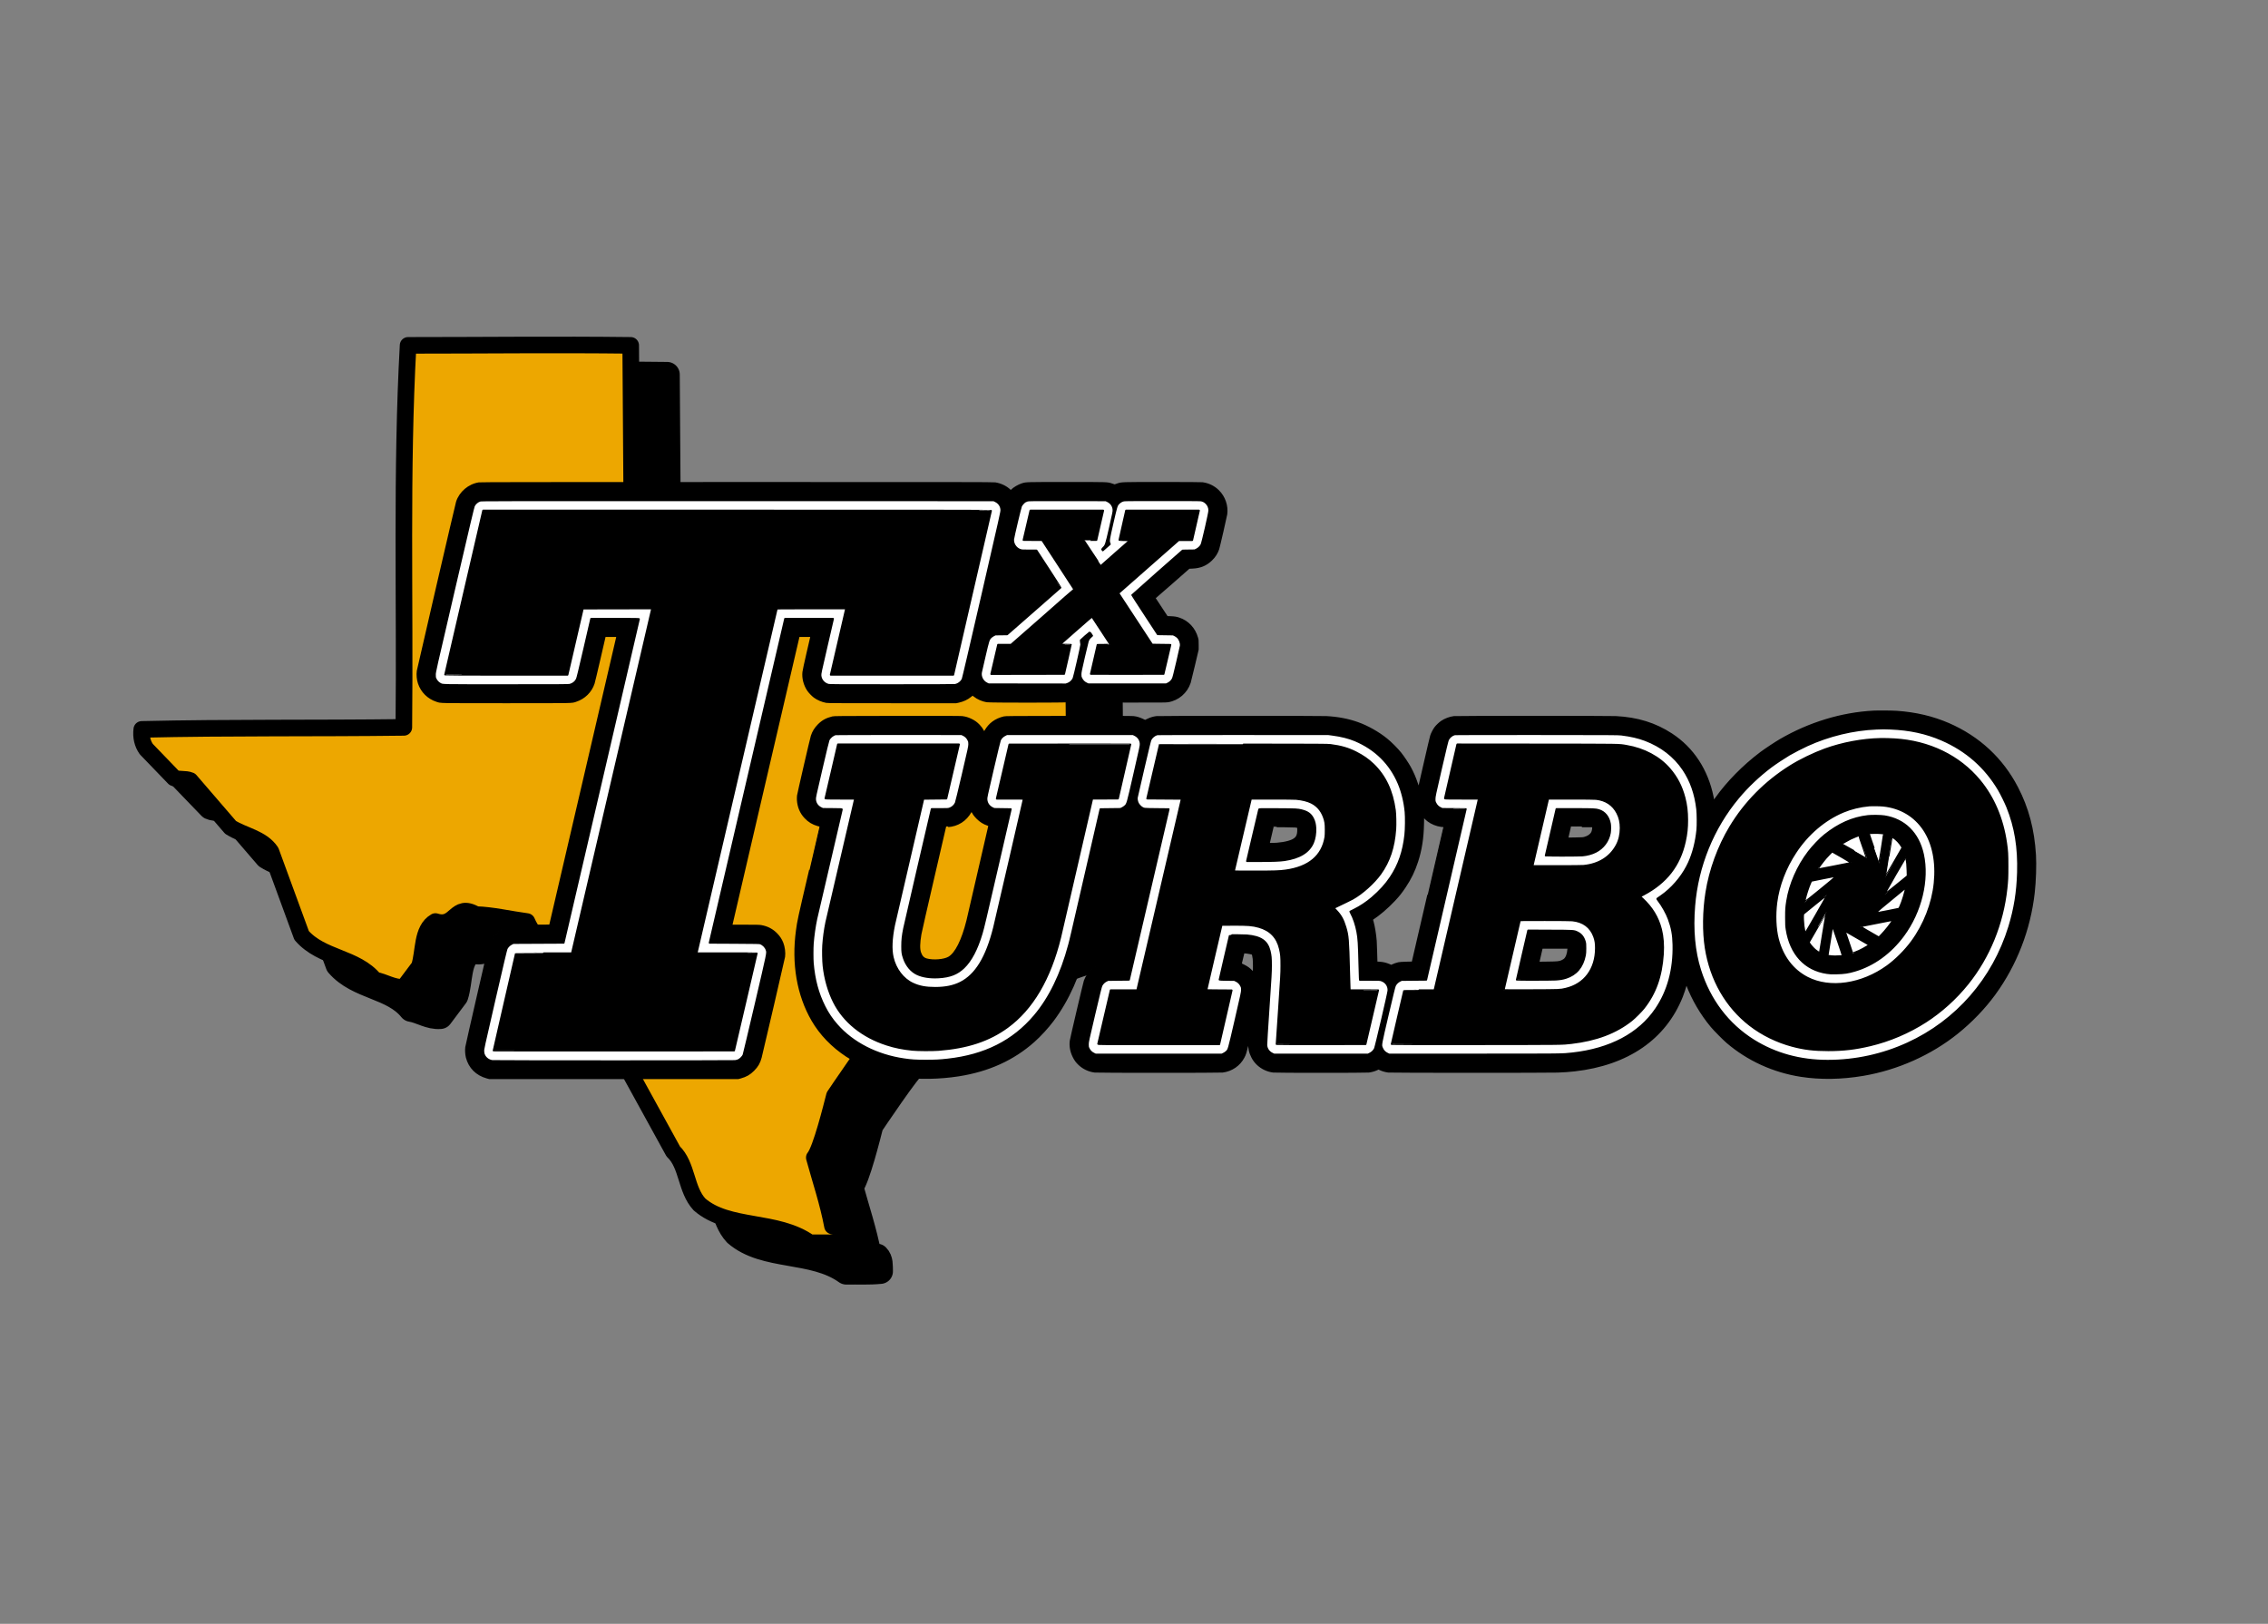 <?xml version="1.0" encoding="UTF-8" standalone="no"?>
<!DOCTYPE svg PUBLIC "-//W3C//DTD SVG 1.1//EN" "http://www.w3.org/Graphics/SVG/1.1/DTD/svg11.dtd">
<svg width="100%" height="100%" viewBox="0 0 176 126" version="1.1" xmlns="http://www.w3.org/2000/svg" xmlns:xlink="http://www.w3.org/1999/xlink" xml:space="preserve" xmlns:serif="http://www.serif.com/" style="fill-rule:evenodd;clip-rule:evenodd;stroke-linecap:round;stroke-linejoin:round;stroke-miterlimit:2;">
    <rect x="0" y="0" width="176" height="126" fill="#808080" stroke="none"/>
    <g id="TEXAS" transform="matrix(0.041,5.01505e-34,5.01505e-34,-0.041,13.831,98.7)">
        <path d="M925.398,1698.47L927.523,1390.01C944.914,1381.09 962.734,1370.91 981.406,1360.73C981.656,1361.07 981.926,1361.38 982.188,1361.68L1045.88,1344.82C1048.41,1340.68 1051.16,1336.85 1054.81,1334C1081.54,1334.85 1100.21,1331.03 1126.94,1326.79C1129.48,1320.84 1133.73,1315.75 1136.27,1309.81C1149.98,1329.98 1167.43,1326.94 1187.43,1322.43L1353.13,1287.1C1353.76,1288.85 1354.19,1290.88 1354.36,1293.27C1372.61,1294.54 1364.97,1262.29 1388.73,1272.9C1391.69,1273.82 1394,1277.08 1396.33,1280.04L1533.98,1288.7C1536.56,1289.3 1539.13,1289.94 1541.67,1290.61L1669.25,1271.54L1761.78,1235.17C1762.03,1235.16 1762.28,1235.15 1762.54,1235.14L1764.66,978.859C1801.58,942.793 1801.16,886.789 1834.67,851.57C1833.82,785.805 1821.09,724.703 1814.3,661.059L1812.11,658.109L1796,614.258C1796.13,613.656 1796.16,612.996 1796.06,612.266C1752.79,593.594 1646.28,570.684 1643.31,546.922L1607.68,528.68C1607.24,522.738 1604.28,513.402 1604.7,510.434L1607.68,513.402C1598.34,496.008 1578.82,477.34 1558.88,466.73C1522.29,445.324 1391.7,388.234 1391.7,388.234C1387.88,392.902 1310.98,278.156 1310.98,278.156C1305.75,257.984 1285.63,176.508 1272.9,161.234C1284.78,117.957 1298.78,76.797 1307.27,31.824L1322.54,29.699C1329.75,22.488 1328.48,12.727 1328.91,1.273C1306.84,-0.848 1287.32,0.422 1264.41,0C1201.62,44.973 1110.39,25.031 1055.66,72.555C1029.35,100.887 1033.15,146.98 1005.94,172.895L918.082,332.68C907.895,349.109 897.984,365.895 885.938,380.172C862.176,429.391 846.055,483.277 814.656,527.828C782.406,550.316 745.07,569.836 728.945,608.02C696.699,612.266 663.18,620.324 632.207,621.176C592.32,644.934 595.293,595.293 555.832,608.02C529.102,592.75 534.617,551.168 525.281,522.738L496.008,483.703C476.063,482.008 459.094,494.313 440.848,497.277C405.629,540.984 340.285,538.012 302.523,581.715L244.398,740.406C227.426,765.859 193.055,770.527 168.023,786.227L91.648,874.906C82.727,878.832 69.605,875.855 61.113,879.855L8.613,934.297C1.195,944.82 -1.676,957.406 -0,971.648C165.051,975.465 330.531,973.344 496.008,975.465C498.551,1216.89 490.914,1461.29 504.066,1698.47C644.512,1698.47 784.953,1700.17 925.398,1698.47" style="fill-rule:nonzero;stroke:black;stroke-width:47.7px;"/>
    </g>
    <g id="TEXAS1" serif:id="TEXAS" transform="matrix(0.041,0,0,-0.041,11.002,96.436)">
        <path d="M925.398,1698.47L927.523,1390.01C944.914,1381.09 962.734,1370.91 981.406,1360.73C981.656,1361.07 981.926,1361.38 982.188,1361.68L1045.88,1344.82C1048.41,1340.68 1051.16,1336.85 1054.81,1334C1081.54,1334.85 1100.21,1331.03 1126.94,1326.79C1129.48,1320.84 1133.73,1315.75 1136.27,1309.81C1149.98,1329.98 1167.43,1326.94 1187.43,1322.43L1353.13,1287.1C1353.76,1288.85 1354.19,1290.88 1354.36,1293.27C1372.61,1294.54 1364.97,1262.29 1388.73,1272.9C1391.69,1273.82 1394,1277.08 1396.33,1280.04L1533.98,1288.7C1536.56,1289.3 1539.13,1289.94 1541.67,1290.61L1669.25,1271.54L1761.78,1235.17C1762.03,1235.16 1762.28,1235.15 1762.54,1235.14L1764.66,978.859C1801.58,942.793 1801.16,886.789 1834.67,851.57C1833.82,785.805 1821.09,724.703 1814.3,661.059L1812.11,658.109L1796,614.258C1796.13,613.656 1796.16,612.996 1796.06,612.266C1752.79,593.594 1646.28,570.684 1643.31,546.922L1607.68,528.68C1607.24,522.738 1604.28,513.402 1604.7,510.434L1607.68,513.402C1598.34,496.008 1578.82,477.34 1558.88,466.73C1522.29,445.324 1391.7,388.234 1391.7,388.234C1387.88,392.902 1310.98,278.156 1310.98,278.156C1305.75,257.984 1285.63,176.508 1272.9,161.234C1284.78,117.957 1298.78,76.797 1307.27,31.824L1322.54,29.699C1329.75,22.488 1328.48,12.727 1328.91,1.273C1306.84,-0.848 1287.32,0.422 1264.41,0C1201.62,44.973 1110.39,25.031 1055.66,72.555C1029.35,100.887 1033.15,146.98 1005.94,172.895L918.082,332.68C907.895,349.109 897.984,365.895 885.938,380.172C862.176,429.391 846.055,483.277 814.656,527.828C782.406,550.316 745.07,569.836 728.945,608.02C696.699,612.266 663.18,620.324 632.207,621.176C592.32,644.934 595.293,595.293 555.832,608.02C529.102,592.75 534.617,551.168 525.281,522.738L496.008,483.703C476.063,482.008 459.094,494.313 440.848,497.277C405.629,540.984 340.285,538.012 302.523,581.715L244.398,740.406C227.426,765.859 193.055,770.527 168.023,786.227L91.648,874.906C82.727,878.832 69.605,875.855 61.113,879.855L8.613,934.297C1.195,944.82 -1.676,957.406 -0,971.648C165.051,975.465 330.531,973.344 496.008,975.465C498.551,1216.89 490.914,1461.29 504.066,1698.47C644.512,1698.47 784.953,1700.17 925.398,1698.47" style="fill:rgb(237,167,0);fill-rule:nonzero;stroke:black;stroke-width:31.41px;"/>
    </g>
    <g transform="matrix(0.019,0,0,0.019,9.137,16.814)">
        <path d="M1475.4,1088.5C1434.1,1094.9 1398,1125.5 1385.2,1165C1382.4,1173.3 1226.3,1846 1225,1854.9C1222.7,1870.6 1224.5,1890.4 1229.6,1905.6C1241.1,1940 1268,1966.6 1302.9,1977.9C1320.9,1983.8 1304.1,1983.5 1587,1983.5C1869.9,1983.5 1853.1,1983.8 1871.1,1977.9C1905.8,1966.7 1933,1939.9 1944.2,1906C1945.6,1901.9 1956.3,1856.8 1968.1,1805.8L1989.5,1713L2040.2,1713L2039.6,1716.2C2039.2,1718 1977.4,1983.9 1902.2,2307L1765.4,2894.5L1687.5,2895L1609.5,2895.6L1599.9,2898.2C1559.6,2909.2 1530.3,2936.9 1518.6,2975C1515.1,2986.3 1424.3,3381.8 1422.9,3391.8C1421.3,3403 1422.4,3421.5 1425.3,3433.1C1436,3474.7 1465.3,3504.1 1507.9,3515.9L1517.5,3518.5L2534.5,3518.5L2544.1,3515.9C2566.6,3509.6 2580.6,3501.6 2596.6,3485.6C2612.6,3469.6 2620.8,3455.3 2626.5,3433.8C2632,3412.8 2721.1,3029.7 2722.1,3022.4C2724.4,3005.9 2721.5,2982.5 2715,2966.3C2709.2,2951.9 2702.7,2941.9 2691.5,2930.1C2674.2,2911.9 2653.2,2900.9 2627.6,2896.5C2620.4,2895.3 2608.2,2895 2562.7,2895L2506.7,2895L2507.3,2891.7C2507.6,2890 2568,2630.2 2641.5,2314.5C2715,1998.8 2776.6,1734.3 2778.3,1726.7L2781.4,1713L2832.7,1713L2816.9,1781.2C2807.4,1822 2800.6,1853.8 2799.9,1860.1C2797.2,1884.5 2804.5,1912.6 2819.1,1934.1C2824.6,1942.3 2836.7,1954.9 2844.9,1961.1C2857.9,1970.9 2876.9,1979 2894,1982.1C2900.2,1983.3 2945.7,1983.5 3163,1983.5L3424.5,1983.5L3434.9,1981.2C3453.3,1977.1 3469.5,1969.5 3483.1,1958.5C3486.5,1955.7 3489.8,1953.1 3490.5,1952.6C3491.3,1952 3494,1953.6 3498.6,1957.3C3511.8,1968 3531.5,1976.6 3549.4,1979.5C3563.4,1981.8 3870.6,1981.7 3883.6,1979.5C3893.6,1977.7 3907.5,1973.3 3914.9,1969.5L3919.8,1967.1L3928.5,1971.1C3933.2,1973.3 3941.5,1976.3 3946.8,1977.8L3956.5,1980.5L4118,1980.8C4257.1,1981 4280.8,1980.9 4289,1979.6C4330.7,1973 4365.4,1943.4 4378.8,1903C4380,1899.4 4387.8,1867.5 4396.2,1832L4411.4,1767.5L4411.4,1748.5C4411.5,1730.7 4411.3,1728.8 4408.7,1719.6C4398.2,1682 4370.8,1652.7 4334.8,1640.7C4323.6,1636.9 4316.3,1635.8 4300.1,1635.1L4285.7,1634.5L4260.8,1596.7C4247.2,1575.8 4236,1558.4 4236,1558C4236,1557.5 4267.4,1529.5 4305.8,1495.7L4375.6,1434.3L4389,1433.7C4421.2,1432.3 4444.7,1422.7 4466.2,1402.1C4479.9,1389.1 4489.8,1373.8 4495.3,1357C4498.2,1348.3 4526.5,1225.6 4528,1215.4C4532.9,1181 4520.1,1144 4494.8,1119.4C4477.1,1102.1 4455.5,1091.6 4430.5,1088C4426.1,1087.4 4365.6,1087 4267.5,1087C4094.9,1087 4101,1086.8 4081.7,1093.4L4071.7,1096.8L4061.6,1093.5C4041.5,1086.7 4049.1,1087 3876.5,1087C3709.2,1087 3711,1087 3694.5,1092C3679.3,1096.7 3659.4,1108.4 3650.6,1117.8L3647.7,1120.9L3642.2,1115.9C3626.9,1101.9 3606,1092.1 3583.7,1088.5C3575.6,1087.2 3450,1087 2529,1087.1C1694.2,1087.2 1481.9,1087.5 1475.4,1088.5ZM7171.5,2020.7C7040.8,2027.6 6908.8,2067.7 6790,2136.8C6769.9,2148.5 6728.2,2176.2 6710.5,2189.5C6639.5,2243.1 6574.6,2308.9 6527.4,2375.4C6522.6,2382.3 6518.2,2387.6 6517.8,2387.4C6517.4,2387.1 6517,2385.8 6517,2384.6C6517,2383.3 6515.9,2376.7 6514.5,2370C6492,2259.6 6433.9,2171 6346.4,2113.7C6279.8,2070.1 6207.3,2047.6 6118.5,2043C6090.7,2041.6 5469.3,2041.7 5457.5,2043.1C5440.3,2045.2 5421.2,2052.4 5406.9,2062.1C5398.8,2067.6 5387.1,2078.8 5380.9,2086.9C5374.8,2095.1 5367,2110 5363.8,2120C5362.4,2124.1 5350.6,2174.4 5337.5,2231.7L5313.7,2335.8L5307.5,2317.2C5298.6,2290.5 5289.9,2270.4 5277.6,2248C5268.9,2232.3 5250.7,2205.2 5238.9,2190.5C5225.5,2173.7 5199.1,2147.3 5182.2,2133.8C5148.5,2106.6 5105.1,2082.1 5065.5,2067.9C5026,2053.7 4984,2045.6 4936,2043C4908,2041.6 4254.7,2041.6 4242.5,2043.1C4230.1,2044.6 4218.4,2048.1 4206.3,2054L4196,2058.9L4185.8,2054C4173.2,2048 4161.5,2044.5 4148.4,2043C4141.3,2042.2 4066.9,2042 3882.5,2042.2C3644.6,2042.5 3626,2042.7 3619.5,2044.3C3584.6,2052.9 3560.5,2070.5 3543.2,2100.3L3538.7,2108.1L3535.1,2101.3C3530,2091.6 3525.7,2085.7 3517.7,2077.3C3508.1,2067.2 3499.5,2060.9 3486.5,2054.5C3473.5,2048 3462,2044.6 3448.4,2043C3441.3,2042.2 3366.9,2042 3182.5,2042.2C2944.6,2042.5 2926,2042.7 2919.5,2044.3C2894.8,2050.4 2878.7,2059.1 2862.4,2075.4C2848.8,2089.1 2839.8,2103.5 2834.2,2121C2830.8,2131.3 2779.1,2355 2777.9,2364.2C2777.3,2368.8 2777.1,2376.9 2777.4,2382.3C2779.2,2410.6 2789.4,2434.8 2808,2454.3C2822.9,2470 2838.3,2479.3 2859.6,2485.5C2864.4,2486.9 2868.6,2488.2 2868.8,2488.4C2869,2488.6 2850.5,2568.8 2827.6,2666.7C2779.8,2871.1 2779.2,2874.2 2773.6,2914.5C2754.9,3050.4 2777,3179 2836.8,3282C2869.7,3338.7 2917.9,3388.7 2976.7,3427.4C3042.9,3470.9 3120.8,3499.7 3204.5,3511.5C3271.8,3520.9 3357,3519.4 3434,3507.4C3556.6,3488.2 3657.8,3442.3 3741.5,3367.9C3767.5,3344.9 3798.6,3310.9 3819.8,3282.5C3882.4,3198.8 3927.8,3097.1 3959,2970.5C3962.3,2957.3 3988.4,2844.6 4017,2720C4045.6,2595.4 4069.3,2492.8 4069.6,2491.9C4070,2490.5 4072.5,2490.2 4085.3,2489.7C4107,2488.8 4119.6,2485.8 4136.2,2477.5L4144.9,2473.1L4153.7,2477.6C4166.7,2484.2 4180.2,2488 4195.9,2489.6L4203.2,2490.3L4202.7,2493.4C4202.1,2496.8 4076.5,3036.3 4074.9,3042.2L4073.9,3046L4061,3046C4045.8,3046 4035.8,3047.2 4024.2,3050.6C3989.7,3060.6 3962.4,3086.3 3949.3,3120.9C3946.7,3127.8 3893.6,3354.1 3892,3364.9C3888.9,3386.3 3892.9,3409.2 3903.5,3430.5C3909.9,3443.5 3916.2,3452.1 3926.3,3461.7C3943.8,3478.3 3966.4,3488.9 3990.5,3491.9C4003.2,3493.4 4499.8,3493.4 4512.5,3491.9C4549.4,3487.4 4581.8,3465.1 4598.6,3432.7C4605,3420.4 4606.3,3416.3 4614.1,3383.5L4621,3354.5L4620.4,3370C4619.5,3394.8 4623.1,3412.6 4633.1,3432C4639.2,3443.8 4645.7,3452.6 4655.3,3461.7C4672.8,3478.3 4695.4,3488.9 4719.5,3491.9C4732.1,3493.4 5096.9,3493.4 5109.5,3491.9C5120.6,3490.5 5133.2,3487 5142.5,3482.6L5149.5,3479.3L5156.5,3482.6C5165.8,3487 5178.4,3490.5 5189.5,3491.9C5201.1,3493.3 5843.5,3493.4 5881,3492C5909.8,3490.9 5925.9,3489.7 5950.5,3487C6167.2,3462.5 6320.3,3357 6388.8,3185C6394,3171.8 6402.9,3145.2 6405,3136.2C6406.3,3130.5 6406.9,3130.5 6409,3136C6431.7,3196.2 6467.4,3257.1 6509.3,3307.2C6521.5,3321.8 6558.3,3359 6573,3371.6C6657.8,3444.2 6762.3,3491.9 6875,3509.4C6954.2,3521.7 7040.9,3520.3 7128.8,3505.4C7267.9,3481.9 7404.3,3421.2 7512.5,3334.5C7570.3,3288.2 7624,3232.4 7665.5,3175.5C7753.4,3055.1 7809.2,2911 7826,2761C7831.4,2713.3 7833.5,2647.6 7831.1,2606.8C7824.8,2502.8 7801.8,2415.8 7758.1,2331.5C7697.1,2213.7 7601.3,2124.9 7477.5,2071.2C7413,2043.3 7344.1,2027 7266.5,2021.5C7248.6,2020.2 7190.3,2019.7 7171.5,2020.7ZM4621.7,3353.2C4621.4,3354 4621.1,3353.7 4621.1,3352.6C4621,3351.5 4621.3,3350.9 4621.6,3351.3C4621.9,3351.6 4622,3352.5 4621.7,3353.2ZM4611.5,3006C4621.1,3007.1 4632.8,3009.7 4634.6,3011.1C4635.9,3012.2 4637.6,3019.9 4639,3031C4640.1,3040.1 4640.4,3079.2 4639.4,3085.1L4638.8,3088.8L4631.7,3081.3C4621.9,3071 4613.5,3064.9 4599.4,3057.9L4587.3,3051.9L4589.5,3042.2C4598.7,3002.8 4598.1,3005 4600.4,3005C4601.5,3005 4606.6,3005.5 4611.5,3006ZM5352,2467.1C5366.6,2478.1 5385.9,2485.9 5405.5,2488.7C5411.6,2489.6 5416.6,2490.3 5416.7,2490.4C5416.8,2490.5 5388,2615.4 5352.6,2768L5288.3,3045.5L5262.9,3046.1C5245.7,3046.6 5235.4,3047.3 5231,3048.3C5222.5,3050.3 5212.7,3053.7 5206.6,3056.7L5201.8,3059.2L5192.1,3055.2C5178.9,3049.7 5167.2,3047 5153.3,3046.2L5141.5,3045.5L5140.4,3006C5139.8,2984.3 5139,2962.7 5138.6,2958C5136.3,2929.9 5131.3,2899.6 5126,2880.5C5124.3,2874.6 5123.1,2869.7 5123.2,2869.6C5151.9,2851 5186.1,2821.7 5214.4,2791.5C5232.3,2772.4 5242.9,2758.9 5257.5,2737C5279.9,2703.5 5295,2672.3 5307.5,2634C5323.1,2586 5330.6,2538.2 5331.7,2479.5L5332.3,2448.5L5338.9,2455.3C5342.5,2459.1 5348.4,2464.4 5352,2467.1ZM5924.3,2991.2C5922.9,3012 5917,3027.2 5907.6,3034.4C5905.6,3035.9 5901.5,3038.2 5898.6,3039.6C5887.9,3044.5 5881.4,3045.2 5840.6,3045.7L5802.7,3046.2L5803.2,3043.9C5803.4,3042.6 5806.5,3029 5810.1,3013.8L5816.5,2986L5924.7,2986L5924.3,2991.2ZM3497.3,2441.5C3499.5,2444.8 3505.4,2451.6 3510.4,2456.6C3523.1,2469.4 3536.7,2478 3553,2483.5C3558.2,2485.3 3559.4,2486.1 3559.2,2487.6C3558.4,2492.2 3473.5,2860.1 3469.9,2874.5C3449.6,2956 3422.6,3009.6 3393.8,3025.8C3374.2,3036.8 3331,3040.2 3303.9,3032.9C3290.5,3029.3 3282.9,3021.3 3277.4,3005.4C3272.3,2990.8 3272.9,2965.5 3279,2930C3280.6,2920.9 3304,2818.4 3330.9,2702.2C3357.9,2586 3380,2490.8 3380,2490.6C3380,2490.4 3384.5,2490 3389.9,2489.6C3430.5,2487 3463.7,2465.9 3484,2429.8L3487.2,2424L3490.2,2429.8C3491.9,2432.9 3495.1,2438.2 3497.3,2441.5ZM4808.5,2491.1C4821.4,2492.7 4821,2492.3 4821,2503.9C4821,2527.5 4815.2,2538 4797.5,2546.5C4778.9,2555.4 4740.9,2561.7 4711.4,2560.8L4701.3,2560.5L4709.6,2525.5C4714.1,2506.2 4717.9,2490.4 4717.9,2490.2C4718.2,2489.4 4801,2490.2 4808.5,2491.1ZM6025.4,2492.4C6026.4,2496.5 6024.3,2508.9 6021.6,2514.4C6016.6,2524.6 6005.8,2532.2 5990,2536.5C5984.6,2538 5978.2,2538.4 5952.2,2538.7L5920.8,2539.2L5921.5,2535.8C5921.9,2534 5924.4,2523.1 5927.1,2511.7C5929.8,2500.2 5932,2490.6 5932,2490.4C5932,2490.2 5952.9,2490 5978.4,2490L6024.8,2490L6025.4,2492.4Z" style="fill:white;"/>
    </g>
    <g transform="matrix(0.019,0,0,0.019,9.137,16.814)">
        <path d="M1475.4,1088.5C1434.1,1094.9 1398,1125.5 1385.2,1165C1382.4,1173.3 1226.3,1846 1225,1854.9C1222.7,1870.6 1224.5,1890.4 1229.6,1905.6C1241.1,1940 1268,1966.6 1302.9,1977.9C1320.9,1983.8 1304.1,1983.5 1587,1983.5C1869.9,1983.5 1853.1,1983.8 1871.1,1977.9C1905.8,1966.7 1933,1939.9 1944.2,1906C1945.6,1901.9 1956.3,1856.8 1968.1,1805.8L1989.5,1713L2040.2,1713L2039.6,1716.2C2039.2,1718 1977.4,1983.9 1902.2,2307L1765.4,2894.5L1687.5,2895L1609.5,2895.6L1599.9,2898.2C1559.6,2909.2 1530.3,2936.9 1518.6,2975C1515.1,2986.3 1424.3,3381.8 1422.9,3391.8C1421.3,3403 1422.4,3421.5 1425.3,3433.1C1436,3474.7 1465.3,3504.1 1507.9,3515.9L1517.5,3518.5L2534.5,3518.5L2544.1,3515.9C2566.6,3509.6 2580.6,3501.6 2596.6,3485.6C2612.6,3469.6 2620.8,3455.3 2626.5,3433.8C2632,3412.8 2721.1,3029.7 2722.1,3022.4C2724.4,3005.9 2721.5,2982.5 2715,2966.3C2709.2,2951.9 2702.7,2941.9 2691.5,2930.1C2674.2,2911.9 2653.2,2900.9 2627.6,2896.5C2620.4,2895.3 2608.2,2895 2562.7,2895L2506.7,2895L2507.3,2891.7C2507.6,2890 2568,2630.2 2641.5,2314.5C2715,1998.8 2776.6,1734.3 2778.3,1726.7L2781.4,1713L2832.7,1713L2816.9,1781.2C2807.4,1822 2800.6,1853.8 2799.9,1860.1C2797.2,1884.5 2804.5,1912.6 2819.1,1934.1C2824.6,1942.3 2836.7,1954.9 2844.9,1961.1C2857.9,1970.9 2876.9,1979 2894,1982.1C2900.2,1983.3 2945.7,1983.5 3163,1983.5L3424.5,1983.5L3434.9,1981.2C3453.3,1977.1 3469.5,1969.5 3483.1,1958.5C3486.5,1955.7 3489.8,1953.1 3490.5,1952.6C3491.3,1952 3494,1953.6 3498.6,1957.3C3511.8,1968 3531.5,1976.6 3549.4,1979.5C3563.4,1981.8 3870.6,1981.7 3883.6,1979.5C3893.6,1977.7 3907.5,1973.3 3914.9,1969.5L3919.8,1967.1L3928.5,1971.1C3933.2,1973.3 3941.5,1976.3 3946.8,1977.8L3956.5,1980.5L4118,1980.8C4257.1,1981 4280.8,1980.9 4289,1979.6C4330.7,1973 4365.4,1943.4 4378.8,1903C4380,1899.4 4387.8,1867.5 4396.2,1832L4411.4,1767.5L4411.4,1748.5C4411.5,1730.7 4411.3,1728.8 4408.7,1719.6C4398.2,1682 4370.8,1652.7 4334.8,1640.7C4323.6,1636.9 4316.3,1635.8 4300.1,1635.1L4285.7,1634.5L4260.8,1596.7C4247.2,1575.8 4236,1558.4 4236,1558C4236,1557.5 4267.4,1529.5 4305.8,1495.7L4375.6,1434.3L4389,1433.7C4421.2,1432.3 4444.7,1422.7 4466.2,1402.1C4479.9,1389.1 4489.8,1373.8 4495.3,1357C4498.2,1348.3 4526.5,1225.6 4528,1215.4C4532.9,1181 4520.1,1144 4494.8,1119.4C4477.1,1102.1 4455.5,1091.6 4430.5,1088C4426.1,1087.4 4365.6,1087 4267.5,1087C4094.9,1087 4101,1086.8 4081.7,1093.4L4071.7,1096.8L4061.6,1093.5C4041.5,1086.7 4049.1,1087 3876.5,1087C3709.2,1087 3711,1087 3694.5,1092C3679.3,1096.7 3659.4,1108.4 3650.6,1117.8L3647.7,1120.9L3642.2,1115.9C3626.9,1101.9 3606,1092.1 3583.7,1088.5C3575.6,1087.2 3450,1087 2529,1087.1C1694.2,1087.2 1481.9,1087.5 1475.4,1088.5ZM7171.5,2020.7C7040.8,2027.6 6908.8,2067.7 6790,2136.8C6769.9,2148.5 6728.2,2176.2 6710.5,2189.5C6639.5,2243.1 6574.6,2308.9 6527.4,2375.4C6522.6,2382.3 6518.2,2387.6 6517.8,2387.4C6517.4,2387.1 6517,2385.8 6517,2384.6C6517,2383.3 6515.9,2376.7 6514.5,2370C6492,2259.6 6433.9,2171 6346.4,2113.7C6279.8,2070.1 6207.3,2047.6 6118.5,2043C6090.7,2041.6 5469.3,2041.7 5457.5,2043.1C5440.3,2045.2 5421.2,2052.4 5406.9,2062.1C5398.8,2067.6 5387.1,2078.8 5380.9,2086.9C5374.8,2095.1 5367,2110 5363.8,2120C5362.4,2124.1 5350.6,2174.4 5337.5,2231.7L5313.7,2335.8L5307.5,2317.2C5298.6,2290.5 5289.9,2270.4 5277.6,2248C5268.9,2232.3 5250.7,2205.2 5238.9,2190.5C5225.5,2173.7 5199.1,2147.3 5182.2,2133.8C5148.5,2106.6 5105.1,2082.1 5065.5,2067.9C5026,2053.7 4984,2045.6 4936,2043C4908,2041.6 4254.7,2041.6 4242.5,2043.1C4230.1,2044.6 4218.4,2048.1 4206.3,2054L4196,2058.9L4185.8,2054C4173.2,2048 4161.5,2044.5 4148.4,2043C4141.3,2042.2 4066.9,2042 3882.5,2042.2C3644.6,2042.5 3626,2042.7 3619.5,2044.3C3584.6,2052.9 3560.5,2070.5 3543.2,2100.3L3538.7,2108.1L3535.1,2101.3C3530,2091.6 3525.7,2085.7 3517.7,2077.3C3508.1,2067.2 3499.5,2060.9 3486.5,2054.5C3473.5,2048 3462,2044.6 3448.4,2043C3441.3,2042.2 3366.9,2042 3182.5,2042.2C2944.6,2042.5 2926,2042.7 2919.5,2044.3C2894.8,2050.4 2878.7,2059.1 2862.4,2075.4C2848.8,2089.1 2839.8,2103.5 2834.2,2121C2830.8,2131.3 2779.1,2355 2777.9,2364.2C2777.3,2368.8 2777.1,2376.9 2777.4,2382.3C2779.2,2410.6 2789.4,2434.8 2808,2454.3C2822.9,2470 2838.3,2479.3 2859.6,2485.5C2864.4,2486.9 2868.6,2488.2 2868.8,2488.4C2869,2488.6 2850.5,2568.8 2827.6,2666.7C2779.8,2871.1 2779.2,2874.2 2773.6,2914.5C2754.9,3050.4 2777,3179 2836.8,3282C2869.7,3338.7 2917.9,3388.7 2976.7,3427.4C3042.9,3470.9 3120.8,3499.7 3204.5,3511.5C3271.8,3520.9 3357,3519.4 3434,3507.4C3556.6,3488.2 3657.8,3442.3 3741.5,3367.9C3767.5,3344.9 3798.6,3310.9 3819.8,3282.5C3882.4,3198.8 3927.8,3097.1 3959,2970.5C3962.3,2957.3 3988.4,2844.6 4017,2720C4045.6,2595.4 4069.3,2492.8 4069.6,2491.9C4070,2490.5 4072.5,2490.2 4085.3,2489.7C4107,2488.8 4119.6,2485.8 4136.2,2477.5L4144.9,2473.1L4153.7,2477.6C4166.7,2484.2 4180.2,2488 4195.9,2489.6L4203.2,2490.3L4202.7,2493.4C4202.1,2496.8 4076.5,3036.3 4074.9,3042.2L4073.9,3046L4061,3046C4045.8,3046 4035.8,3047.2 4024.2,3050.6C3989.7,3060.6 3962.4,3086.3 3949.3,3120.9C3946.7,3127.8 3893.6,3354.1 3892,3364.9C3888.9,3386.3 3892.9,3409.2 3903.5,3430.5C3909.9,3443.5 3916.2,3452.1 3926.3,3461.7C3943.8,3478.3 3966.4,3488.9 3990.5,3491.9C4003.2,3493.4 4499.8,3493.4 4512.5,3491.9C4549.4,3487.4 4581.8,3465.1 4598.6,3432.7C4605,3420.4 4606.3,3416.3 4614.1,3383.5L4621,3354.5L4620.4,3370C4619.5,3394.8 4623.1,3412.6 4633.1,3432C4639.2,3443.8 4645.7,3452.6 4655.3,3461.7C4672.8,3478.3 4695.4,3488.9 4719.5,3491.9C4732.1,3493.4 5096.9,3493.4 5109.5,3491.9C5120.6,3490.5 5133.2,3487 5142.5,3482.6L5149.5,3479.3L5156.5,3482.6C5165.8,3487 5178.4,3490.5 5189.5,3491.9C5201.1,3493.3 5843.5,3493.4 5881,3492C5909.8,3490.9 5925.9,3489.7 5950.5,3487C6167.2,3462.5 6320.3,3357 6388.8,3185C6394,3171.8 6402.9,3145.2 6405,3136.2C6406.3,3130.5 6406.9,3130.5 6409,3136C6431.7,3196.2 6467.4,3257.1 6509.3,3307.2C6521.5,3321.8 6558.3,3359 6573,3371.6C6657.8,3444.2 6762.3,3491.9 6875,3509.4C6954.2,3521.7 7040.9,3520.3 7128.8,3505.4C7267.9,3481.9 7404.3,3421.2 7512.5,3334.5C7570.3,3288.2 7624,3232.4 7665.5,3175.5C7753.4,3055.1 7809.2,2911 7826,2761C7831.4,2713.3 7833.5,2647.6 7831.1,2606.8C7824.8,2502.8 7801.8,2415.8 7758.1,2331.5C7697.1,2213.7 7601.3,2124.9 7477.5,2071.2C7413,2043.3 7344.1,2027 7266.5,2021.5C7248.6,2020.2 7190.3,2019.7 7171.5,2020.7ZM3585.1,1162.2C3599.4,1169.3 3607.8,1181.9 3608.7,1197.3C3609.1,1205.3 3607.1,1214 3531.1,1544.3C3479.6,1768.2 3452.3,1884.9 3450.6,1888.5C3445.4,1900 3432.8,1909.6 3420.1,1912C3416.6,1912.7 3327,1913 3161.6,1913C2937.4,1913 2907.7,1912.8 2902.5,1911.5C2884.5,1906.8 2871.4,1891.3 2870.3,1873.2C2869.9,1865.9 2871.1,1860.2 2895.8,1753.7L2921.7,1642L2725.5,1642L2571.4,2303.7L2417.4,2965.5L2519,2966C2610.6,2966.5 2620.9,2966.7 2624.6,2968.2C2637.2,2973.2 2646.8,2983.6 2650.4,2995.9C2653.9,3007.7 2655.3,3000.8 2605,3216.2C2579.1,3326.9 2557,3420 2555.8,3423C2554.3,3426.9 2551.6,3430.6 2546.6,3435.6C2538.8,3443.4 2532.7,3446.4 2521.5,3448.1C2512.9,3449.3 1538.4,3449.2 1529.6,3448C1515.3,3445.9 1502.9,3436.9 1496.8,3424.1C1494.2,3418.7 1493.6,3416.1 1493.3,3408.5C1492.8,3399.5 1493.1,3398.5 1539.4,3197.2C1574,3046.9 1586.7,2993.4 1588.7,2989.3C1592.5,2981.7 1600.4,2973.9 1608.6,2969.9L1615.5,2966.5L1718.5,2966L1821.4,2965.5L1975.2,2305C2059.8,1941.7 2129,1643.9 2129,1643.2C2129,1642.3 2108.8,1642 2031.2,1642L1933.4,1642L1905.7,1762.2C1883.6,1857.9 1877.3,1883.8 1874.8,1889C1869.4,1900.1 1859.4,1908.1 1846.5,1911.5C1841.3,1912.8 1811.6,1913 1587,1913C1310.4,1913 1328.6,1913.4 1316.9,1907.4C1309.6,1903.8 1302.5,1896.2 1298.7,1888.2C1295.7,1881.9 1295.5,1880.8 1295.6,1870.5C1295.6,1859.5 1295.8,1858.5 1373.9,1523.1C1435.8,1256.8 1452.7,1185.5 1455,1181.1C1460,1171.3 1469.3,1163.3 1479.7,1160C1485.3,1158.2 1514,1158.1 2531.6,1158.3L3577.6,1158.5L3585.1,1162.2ZM7240.5,2091C7319.4,2094.2 7385.4,2108.5 7449.5,2136.2C7549.6,2179.4 7627.9,2248.2 7682.7,2340.9C7692,2356.7 7710.1,2393.3 7717,2410.5C7750.1,2492.5 7763.9,2576.8 7760.9,2678C7758.5,2758.9 7747.5,2827.3 7725,2900.5C7659.6,3113.2 7510.1,3284.7 7310.3,3376C7208,3422.8 7097.5,3446.9 6984.5,3447C6871.7,3447.1 6769.8,3419.1 6681.1,3363.6C6577.3,3298.6 6502.1,3199.6 6463.2,3076.5C6439.1,3000.6 6431,2912.6 6439.1,2814.5C6452.3,2652.2 6515.6,2496.7 6618.5,2373.5C6656.9,2327.4 6702.8,2284 6752.5,2246.5C6769.1,2234 6807.2,2208.8 6826.5,2197.4C6843.8,2187.3 6881.7,2167.7 6900.6,2159.2C6989.7,2118.7 7088.3,2094.9 7183,2091.1C7210.2,2090 7214.2,2090 7240.5,2091ZM3453.2,2116.7C3462.6,2121.1 3469.2,2127.6 3473.8,2136.9C3477.3,2144.1 3477.5,2144.8 3477.5,2154.4C3477.4,2164 3476.2,2169.9 3451.1,2277C3435,2346 3423.9,2391.5 3422.4,2394.6C3417.5,2404.9 3408.2,2413.2 3397.2,2416.9C3391.5,2418.9 3388.8,2419 3357.6,2419L3324.2,2419L3323.7,2421.2C3318.6,2441.6 3213.9,2894.4 3211.5,2906.5C3205.4,2937 3203.6,2953.7 3203.6,2979.5C3203.6,3004.2 3204.5,3010.7 3210.6,3028.8C3220.4,3058 3240.3,3082 3264.4,3093.4C3286.7,3104.1 3318.1,3108.9 3352.5,3106.9C3398.7,3104.3 3428.5,3092.7 3455.2,3067.2C3485.2,3038.4 3509.7,2991.7 3528.9,2927C3535.8,2903.5 3542.2,2876.7 3595.5,2645.5L3647.6,2419.5L3613.5,2419L3579.5,2418.5L3572.8,2415.3C3558.2,2408.4 3549.2,2395.4 3548.3,2379.8C3547.8,2371.7 3548.5,2368.6 3574.5,2257C3592.1,2181.3 3602,2140.7 3603.6,2137.3C3607.6,2128.9 3615,2121.6 3623.8,2117.3L3631.4,2113.5L4146.5,2113.5L4153.2,2116.7C4167.9,2123.6 4176.8,2136.6 4177.7,2152.2C4178.1,2160.3 4177.4,2163.9 4152,2274.5C4123.1,2400.7 4123.9,2398.2 4114,2407.4C4111.2,2410 4105.9,2413.6 4102.2,2415.3L4095.5,2418.5L4054.5,2419L4013.6,2419.5L3955.9,2670.5C3890.4,2955.4 3891.5,2950.6 3885.4,2973.5C3853.5,3093.2 3805.9,3191.1 3744.1,3264C3656.6,3367.1 3541.6,3425 3390.5,3441.9C3356.6,3445.7 3341.2,3446.5 3300,3446.5C3257.7,3446.5 3242.4,3445.5 3211,3440.9C3100.3,3424.8 3002.4,3374.7 2937.6,3301C2916.7,3277.2 2901.4,3254.6 2887,3226.2C2860,3172.6 2844.7,3115.7 2839,3047.5C2837.7,3032 2837.7,2987.5 2839,2969.5C2841.3,2938 2847.1,2897.3 2853.5,2867.5C2856,2856.1 2956.6,2424.4 2957.6,2420.8C2958.1,2419.2 2955.2,2419.1 2918.8,2418.8L2879.5,2418.5L2872.8,2415.3C2858.2,2408.4 2849.2,2395.4 2848.3,2379.8C2847.8,2371.7 2848.5,2368.8 2874.5,2257C2892.1,2181.1 2902,2140.7 2903.6,2137.3C2908.7,2126.6 2920.8,2116.7 2931.6,2114.1C2933.9,2113.6 3039.1,2113.3 3191,2113.3L3446.5,2113.5L3453.2,2116.7ZM4961,2115.8C4996.6,2120.4 5028.5,2128.4 5054,2139.2C5136.7,2174.2 5197,2233.8 5231.2,2314.5C5245.6,2348.5 5255.6,2389.5 5259.6,2431.1C5261.6,2452.5 5261.1,2502.3 5258.5,2524.9C5250.8,2593.8 5232.2,2647.4 5198.5,2698C5178.5,2728 5155.7,2753 5122,2782.1C5100.8,2800.3 5074.8,2817.5 5050,2829.8C5041.5,2834 5034.3,2837.6 5034,2837.8C5033.8,2838 5035,2840.7 5036.7,2843.8C5047.3,2863 5057.3,2892.7 5062.4,2920C5067.7,2948.3 5068.9,2967.2 5071,3055C5071.6,3078.9 5072.3,3102.7 5072.6,3107.7L5073.2,3117L5114.1,3117C5153,3117 5155.4,3117.1 5161.2,3119.1C5179.5,3125.2 5190.8,3141.8 5189.7,3160.5C5189.1,3171.2 5138,3390.1 5134.4,3397.7C5130.4,3406.1 5123,3413.4 5114.2,3417.7L5106.6,3421.5L4722.4,3421.5L4714.9,3417.8C4700.9,3410.9 4692.3,3398.3 4691.3,3383.2C4691,3378.6 4694.8,3317.9 4700.6,3232C4709.5,3101.5 4710.4,3085.8 4710.4,3058.5C4710.4,3027 4709.5,3017.2 4705,2998.5C4695.1,2958 4668.7,2940 4612,2935C4600.9,2934 4542,2933.6 4542,2934.4C4542,2934.7 4532.6,2975.4 4521,3024.9C4509.5,3074.3 4500,3115.3 4500,3115.9C4500,3116.5 4510.4,3117 4530.3,3117.2L4560.5,3117.5L4567.2,3120.7C4576.6,3125.1 4583.2,3131.6 4587.8,3140.9C4591.3,3148 4591.5,3148.9 4591.5,3157.9C4591.4,3166.8 4589.6,3175.4 4565.2,3280.8C4536.5,3405.3 4537.6,3401.5 4527.8,3410.6C4525.1,3413.1 4519.9,3416.6 4516.2,3418.3L4509.5,3421.5L3993.4,3421.5L3985.9,3417.8C3976.6,3413.2 3970.1,3406.6 3965.7,3397.2C3962.7,3391 3962.5,3389.8 3962.5,3380C3962.6,3369.8 3963.4,3365.9 3988.8,3258C4009.4,3170.5 4015.7,3145.1 4018.1,3140.2C4022.1,3132.1 4029.2,3125 4037.7,3120.8L4044.5,3117.5L4130.3,3116.5L4292.5,2419.5L4243.5,2419C4190.5,2418.4 4191.6,2418.6 4182.4,2412.7C4176.6,2409.1 4169.2,2400.6 4166.4,2394.6C4163.3,2387.7 4161.6,2378.8 4162.4,2372.7C4162.8,2370.1 4175,2316.9 4189.5,2254.6C4208.7,2172.1 4216.6,2139.8 4218.5,2136C4223.7,2125.7 4235,2116.6 4245.6,2114.1C4248,2113.5 4387.8,2113.3 4597,2113.4L4944.5,2113.6L4961,2115.8ZM6141.5,2115.3C6179.7,2120 6210.7,2127.2 6238.5,2137.7C6304.4,2162.7 6357.5,2203.8 6393.9,2258C6424.8,2304.1 6443.3,2356.7 6450.6,2419.8C6452.8,2438.3 6453.1,2486.6 6451.2,2505C6445.9,2555 6434.5,2599.3 6416.9,2638.2C6396,2684.2 6361.2,2728.8 6320.5,2761.6C6312.6,2767.9 6292.1,2782.7 6288.1,2785C6287,2785.6 6287.8,2787.2 6291.9,2792.5C6307.4,2812.2 6325.9,2845.1 6334.3,2868C6347.5,2903.5 6352.8,2932.4 6353.7,2973C6355.9,3074.4 6331.9,3162.8 6282.3,3235.9C6213.3,3337.4 6096.2,3399.6 5941,3416.9C5898.8,3421.6 5909.7,3421.5 5541,3421.5L5192.5,3421.5L5185.8,3418.3C5174.6,3413 5167.5,3405.2 5162.9,3392.9C5158.7,3381.9 5158.5,3382.8 5187.4,3259.3C5206.9,3175.9 5214.6,3144.6 5216.7,3140.4C5220.6,3132.3 5228.4,3124.7 5236.7,3120.7L5243.5,3117.5L5294,3117L5344.4,3116.5L5425.2,2768C5469.6,2576.3 5506,2419.4 5506,2419.3C5506,2419.2 5484.3,2419 5457.8,2418.8L5409.5,2418.5L5402.8,2415.3C5393.4,2410.9 5386.8,2404.4 5382.2,2395.1C5378.7,2387.9 5378.5,2387.2 5378.6,2377.6C5378.6,2368.1 5380,2361.3 5404.7,2254.5C5424.1,2170.3 5431.4,2140.1 5433.5,2136.1C5438.7,2125.7 5449.9,2116.6 5460.6,2114.1C5463,2113.5 5596.3,2113.3 5796,2113.4C6102.9,2113.6 6128.5,2113.7 6141.5,2115.3ZM1491.7,1202.7C1491.4,1204.3 1456.4,1354.8 1414.1,1537.3C1371.7,1719.8 1337,1869.5 1337,1870C1337,1870.7 1428.4,1871 1587,1871L1837,1871L1837.7,1868.2C1838.1,1866.7 1852.2,1805.9 1869,1733L1899.7,1600.5L2041,1600.2L2182.3,1600L2181.7,1603.2C2181.2,1605.9 1857.6,2996.7 1855.4,3005.4L1854.8,3008L1740.4,3008C1677.5,3008 1626,3008.3 1626,3008.6C1626,3008.9 1605.5,3098.2 1580.5,3207C1555.5,3315.9 1535,3405.1 1535,3405.4C1535,3405.8 1756,3405.9 2026.2,3405.8L2517.4,3405.5L2563.7,3207.5C2589.1,3098.6 2610,3009.2 2610,3008.7C2610,3008.3 2554.8,3008 2487.4,3008L2364.7,3008L2365.3,3004.2C2365.8,3000.8 2690.4,1605.7 2691.6,1601.7C2692.1,1600.1 2699.7,1600 2833.4,1600L2974.7,1600L2943.9,1733.2C2926.9,1806.5 2912.8,1867.5 2912.5,1868.7L2912,1871L3412.6,1871L3489.5,1536.7C3531.7,1352.9 3566.5,1201.9 3566.8,1201.2C3567.1,1200.3 3359.3,1200 2529.7,1200L1492.3,1200L1491.7,1202.7ZM2916.1,2264.8C2902.1,2325.1 2890.4,2375.1 2890.2,2375.7C2889.9,2376.7 2902.4,2377 2950.5,2377L3011.2,2377L3010.7,2379.2C3006.5,2396.3 2895.5,2873 2893.6,2882C2887.4,2912.1 2883,2944.3 2880.9,2976C2879.5,2997.5 2880.3,3040 2882.5,3060C2888.3,3112.9 2902.8,3163.7 2924.5,3207C2965,3287.8 3041.3,3349.4 3140.6,3381.4C3174.4,3392.3 3205.6,3398.6 3246,3402.7C3267.4,3404.8 3326.8,3405.1 3352,3403.2C3469.9,3394.2 3558.6,3364.9 3633.5,3310.2C3735.5,3235.7 3808.1,3112.5 3849.6,2943C3852.1,2932.8 3882,2803.2 3916.1,2655C3950.2,2506.8 3978.6,2383.6 3979.2,2381.3L3980.2,2377L4032.8,2376.8L4085.3,2376.5L4110.6,2266C4124.6,2205.2 4136,2155.4 4136,2155.2C4136,2155.1 4024.7,2155.1 3888.8,2155.2L3641.5,2155.5L3616.4,2263.5C3602.5,2322.9 3590.9,2372.7 3590.6,2374.2L3590.1,2377L3645,2377C3693.9,2377 3700,2377.2 3700,2378.5C3700,2380.7 3585.1,2878.5 3578.9,2903.5C3548.5,3025 3504.7,3096.7 3441.5,3128.4C3413,3142.6 3380.8,3149.2 3339,3149.3C3300.2,3149.3 3273.9,3144.4 3247.1,3131.9C3207.5,3113.5 3176.5,3072.7 3165.5,3024.7C3158,2992 3159.8,2948.8 3171,2893.5C3173.3,2882.4 3286.8,2392.2 3289.8,2380.5L3290.6,2377.5L3337.5,2377L3384.5,2376.5L3409.6,2268.5C3423.5,2209.1 3435.1,2159.3 3435.4,2157.7L3436,2155L2941.5,2155L2916.1,2264.8ZM7200,2132.7C7125.6,2134.1 7043.1,2149.6 6972.5,2175.3C6926,2192.3 6870.3,2219.3 6831,2244C6729,2307.9 6646,2392 6585.7,2492.1C6537.3,2572.6 6502.7,2667.5 6488.1,2760C6476,2836.1 6475.1,2920.2 6485.5,2986.8C6505.9,3116.4 6569.4,3227.1 6666.5,3302.1C6716.1,3340.5 6777.1,3370.3 6840,3386.9C6888.4,3399.7 6928,3404.4 6986.5,3404.4C7048.7,3404.3 7096.8,3398.7 7157.5,3384.3C7236.2,3365.7 7314.6,3332.4 7383.5,3288.2C7447.7,3247 7507.1,3193.4 7555.6,3133C7643.4,3023.8 7698.7,2888.1 7714.4,2743.5C7718,2709.9 7718.5,2699.9 7718.5,2653C7718.5,2603.1 7717.8,2591 7712.9,2557.5C7698.6,2458.3 7661.8,2371.7 7604.5,2302.5C7521.5,2202.3 7398,2142.4 7257,2134.1C7237,2132.9 7216.6,2132.4 7200,2132.7ZM4256,2155.2C4255.9,2155.4 4244.3,2205.2 4230.2,2266L4204.4,2376.5L4345.6,2377.5L4256.4,2761C4207.2,2971.9 4166.3,3147.8 4165.4,3151.7L4163.8,3159L4055.4,3159L4030,3267.7C4016.1,3327.6 4004.4,3377.3 4004.2,3378.2C4003.8,3379.9 4016.1,3380 4251.4,3380L4499,3380L4499.5,3377.7C4499.8,3376.5 4511.2,3326.9 4524.9,3267.5L4549.7,3159.5L4498.4,3159.2C4450.3,3159 4447,3158.9 4447,3157.2C4447.1,3156.3 4460.9,3096.3 4477.8,3024L4508.6,2892.5L4555,2892.2C4614.5,2891.8 4634.7,2893.4 4660.5,2900.7C4707,2913.8 4735.5,2943.4 4746.3,2990C4751.6,3012.7 4752.5,3022.8 4752.4,3059.5C4752.4,3091.6 4751.8,3101.6 4742.7,3235.9C4737.4,3314.2 4733,3378.7 4733,3379.2C4733,3379.6 4814.8,3379.9 4914.7,3379.8L5096.5,3379.5L5122.2,3269.5C5136.4,3209 5148,3159.4 5148,3159.2C5148,3159.1 5121.9,3159 5090.1,3159L5032.2,3159L5031.6,3150.7C5031.3,3146.2 5030.3,3114.8 5029.5,3081C5026.2,2950.6 5025,2936.3 5014.5,2901.5C5004.9,2870 4995.7,2853.4 4976.1,2832.8L4966.9,2823.1L4975.2,2819.2C5005.9,2804.6 5035.8,2790 5043.5,2785.8C5082.2,2764.5 5130.8,2720.8 5157.6,2683.4C5193.9,2632.4 5212.8,2575.9 5218.1,2501.5C5219.5,2481.6 5218.7,2439.8 5216.5,2424C5205.7,2344.5 5176.9,2283.6 5127.7,2236.3C5107.2,2216.7 5086,2201.9 5057.5,2187.5C5025.8,2171.4 4996.5,2162.9 4953.5,2157.3C4941.5,2155.8 4913,2155.6 4598.3,2155.3C4410,2155.1 4256,2155.1 4256,2155.2ZM5470.1,2158.7C5469.6,2160.8 5458.3,2210 5445,2268C5431.7,2326 5420.7,2374.3 5420.4,2375.2C5419.9,2376.9 5423.6,2377 5489.5,2377L5559,2377L5558.5,2379.2C5558.2,2380.5 5518.4,2552.5 5469.9,2761.5C5421.5,2970.5 5381,3145.4 5379.9,3150.2L5377.8,3159L5315.9,3159C5281.9,3159 5254,3159.2 5254,3159.4C5254,3159.7 5242.5,3208.9 5228.5,3269C5214.5,3329 5203,3378.5 5203,3379.1C5203,3379.7 5321.2,3379.9 5547.8,3379.7C5913.4,3379.3 5898.1,3379.5 5937,3375C6039,3363.2 6119.1,3332.9 6183,3282.1C6195.5,3272.2 6222.6,3245.1 6232.3,3232.8C6280.5,3171.8 6305,3103.1 6311.1,3012C6313.6,2974.9 6310.9,2939.2 6303.5,2910.6C6290.7,2860.9 6266.7,2821.4 6226.7,2784.3L6217.9,2776.2L6231.7,2769C6324.8,2720 6379.5,2649.8 6401,2551.7C6407.8,2520.7 6410.4,2496.7 6410.3,2463.5C6410.3,2429.9 6406.9,2401.7 6399.5,2373.3C6387.2,2326.4 6368.1,2289.5 6338.1,2254.8C6296.5,2206.5 6233.7,2173 6162.3,2161C6128.8,2155.3 6152.3,2155.7 5797.8,2155.3L5471.1,2155L5470.1,2158.7ZM4621.7,3353.2C4621.4,3354 4621.1,3353.7 4621.1,3352.6C4621,3351.5 4621.3,3350.9 4621.6,3351.3C4621.9,3351.6 4622,3352.5 4621.7,3353.2ZM5940.6,2874.1C5985,2878.4 6016,2901.5 6030,2941C6035.3,2955.7 6037.2,2968.2 6037.1,2987.2C6036.9,3073.2 5990.7,3135.2 5913.5,3153C5890.7,3158.3 5891.4,3158.3 5772.3,3158.7C5688.7,3159 5661,3158.8 5661,3158C5661,3156.9 5725.5,2878.4 5726.6,2874.7C5727.1,2873.1 5732.8,2873 5828.4,2873C5892.1,2873 5933.7,2873.4 5940.6,2874.1ZM7211,2405.5C7281.5,2412.9 7339.3,2447.4 7377.1,2504.3C7414,2560 7429.2,2635.8 7420.5,2721.3C7412,2804.9 7378.3,2891.5 7327.1,2961C7300.5,2997.2 7262.9,3034.7 7228,3060.2C7123.4,3136.1 6993,3155.2 6901,3107.9C6841.2,3077.2 6799.2,3021.8 6780.6,2949C6770.2,2908 6767.9,2852.1 6774.5,2801C6783.6,2731.2 6810.8,2659.8 6852.7,2596.3C6902,2521.2 6970.7,2462.7 7047.1,2430.5C7079.6,2416.9 7117,2407.8 7153.5,2404.7C7164.9,2403.7 7199,2404.2 7211,2405.5ZM5737.2,3015.2C5724.4,3070.4 5714,3115.8 5714,3116.2C5714,3117.3 5854.7,3117.1 5872.5,3116C5890.7,3114.9 5901.9,3113 5914.8,3108.9C5957.4,3095.3 5983.1,3064.8 5992.7,3016.5C5994,3009.8 5994.5,3002.6 5994.5,2988C5994.5,2970.6 5994.3,2967.7 5992.2,2960.5C5986.9,2942.2 5977.4,2930.2 5962.7,2923C5947.1,2915.5 5950.3,2915.7 5850,2915.3L5760.5,2914.9L5737.2,3015.2ZM7148,2447.5C7085.1,2454.7 7028.4,2479.8 6971,2525.9C6952.1,2541.1 6923.6,2570.9 6905.9,2594C6861,2652.7 6829,2725.9 6818.1,2794.5C6814,2821 6813.5,2827.8 6813.5,2862C6813.6,2891.6 6813.8,2897.2 6815.8,2910C6831.5,3011.5 6891,3076.1 6980.8,3089.1C6993.7,3091 6998.4,3091.2 7020.5,3090.7C7051.5,3090.1 7068.5,3087.5 7095.3,3079.5C7172,3056.8 7240.8,3006.8 7293.1,2936C7365,2838.6 7396.4,2708.7 7373.4,2604C7354.2,2517.2 7297.7,2461.4 7216,2448.5C7201.3,2446.2 7164.3,2445.7 7148,2447.5ZM4611.5,3006C4621.1,3007.1 4632.8,3009.7 4634.6,3011.1C4635.9,3012.2 4637.6,3019.9 4639,3031C4640.1,3040.1 4640.4,3079.2 4639.4,3085.1L4638.8,3088.8L4631.7,3081.3C4621.9,3071 4613.5,3064.9 4599.4,3057.9L4587.3,3051.9L4589.5,3042.2C4598.7,3002.8 4598.1,3005 4600.4,3005C4601.5,3005 4606.6,3005.5 4611.5,3006ZM5352,2467.1C5366.6,2478.1 5385.9,2485.9 5405.5,2488.7C5411.6,2489.6 5416.6,2490.3 5416.7,2490.4C5416.8,2490.5 5388,2615.4 5352.6,2768L5288.3,3045.5L5262.9,3046.1C5245.7,3046.6 5235.4,3047.3 5231,3048.3C5222.5,3050.3 5212.7,3053.7 5206.6,3056.7L5201.8,3059.2L5192.1,3055.2C5178.9,3049.7 5167.2,3047 5153.3,3046.2L5141.5,3045.5L5140.4,3006C5139.8,2984.3 5139,2962.7 5138.6,2958C5136.3,2929.9 5131.3,2899.6 5126,2880.5C5124.3,2874.6 5123.1,2869.7 5123.2,2869.6C5151.9,2851 5186.1,2821.7 5214.4,2791.5C5232.3,2772.4 5242.9,2758.9 5257.5,2737C5279.9,2703.5 5295,2672.3 5307.5,2634C5323.1,2586 5330.6,2538.2 5331.7,2479.5L5332.3,2448.5L5338.9,2455.3C5342.5,2459.1 5348.4,2464.4 5352,2467.1ZM5924.3,2991.2C5922.9,3012 5917,3027.2 5907.6,3034.4C5905.6,3035.9 5901.5,3038.2 5898.6,3039.6C5887.9,3044.5 5881.4,3045.2 5840.6,3045.7L5802.7,3046.2L5803.2,3043.9C5803.4,3042.6 5806.5,3029 5810.1,3013.8L5816.5,2986L5924.7,2986L5924.3,2991.2ZM3497.3,2441.5C3499.5,2444.8 3505.4,2451.6 3510.4,2456.6C3523.1,2469.4 3536.7,2478 3553,2483.5C3558.2,2485.3 3559.4,2486.1 3559.2,2487.6C3558.4,2492.2 3473.5,2860.1 3469.9,2874.5C3449.6,2956 3422.6,3009.6 3393.8,3025.8C3374.2,3036.8 3331,3040.2 3303.9,3032.9C3290.5,3029.3 3282.9,3021.3 3277.4,3005.4C3272.3,2990.8 3272.9,2965.5 3279,2930C3280.6,2920.9 3304,2818.4 3330.9,2702.2C3357.9,2586 3380,2490.8 3380,2490.6C3380,2490.4 3384.5,2490 3389.9,2489.6C3430.5,2487 3463.7,2465.9 3484,2429.8L3487.2,2424L3490.2,2429.8C3491.9,2432.9 3495.1,2438.2 3497.3,2441.5ZM7024.9,2957C7036.3,2990.3 7045.4,3017.8 7045.1,3018.2C7044.8,3018.6 7037.4,3019.4 7028.8,3020.1C7016.6,3021 7010.2,3021 7000,3020.1C6985.8,3018.8 6984,3018.4 6984,3016.5C6984,3015.9 6988.3,2988.8 6993.5,2956.4C6998.7,2924 7003,2896.8 7003.1,2896C7003.2,2893.7 7002.7,2892.3 7024.9,2957ZM7104.9,2945.9L7154,2974.2L7145.4,2979.7C7135.1,2986.2 7122.3,2993.2 7112.1,2997.9C7104.7,3001.3 7085,3009 7085,3008.6C7085,3008.4 7078,2987.9 7069.5,2963C7061,2938.1 7054,2917.5 7054,2917.3C7054,2916.5 7054.6,2916.8 7104.9,2945.9ZM6965.5,2922.6C6958.2,2967.7 6952.1,3005.2 6951.9,3005.8C6951.3,3007.5 6940.9,3001.2 6931.9,2993.6C6924.6,2987.5 6912,2972.9 6908.6,2966.6L6906.9,2963.4L6942.6,2901.7C6962.2,2867.7 6978.4,2840 6978.5,2840.2C6978.6,2840.4 6972.8,2877.4 6965.5,2922.6ZM7250.4,2873.2C7241.5,2888.4 7220.1,2915.4 7202.7,2933.4L7193.2,2943.2L7186.3,2939.4C7157.1,2923 7117.2,2899.4 7117.8,2898.8C7118.3,2898.3 7246.4,2872.4 7250.3,2872.1C7250.8,2872 7250.8,2872.6 7250.4,2873.2ZM6979.2,2775.3C6978.2,2779 6893.1,2927 6892,2927C6890.9,2927 6887.2,2909.4 6885.6,2897C6883.7,2882.2 6882.7,2859 6883.7,2852.4L6884.5,2847.3L6932,2808.6C6958.1,2787.4 6979.6,2770.4 6979.8,2770.9C6980,2771.5 6979.7,2773.4 6979.2,2775.3ZM7303.6,2742.2C7303.3,2742.9 7302.2,2747.8 7301,2753C7294.3,2781.9 7279,2824.2 7274.6,2826.1C7272.2,2827 7186.1,2844 7183.6,2844C7182.3,2844 7182.8,2842.7 7185.8,2838.5C7188.8,2834.3 7203.4,2821.9 7246.1,2787C7277.1,2761.8 7302.8,2741.1 7303.2,2741.1C7303.6,2741 7303.8,2741.6 7303.6,2742.2ZM7012,2698.7C7008.8,2703.2 6995.8,2714.3 6948.7,2752.5C6916.2,2779 6889.4,2800.2 6889.2,2799.5C6889,2798.8 6890.3,2792 6892,2784.4C6895.7,2768 6904.8,2740.2 6911.7,2724L6916.7,2712.5L6964.6,2702.8C6990.9,2697.5 7013.3,2693.2 7014.2,2693.1C7015.6,2693 7015,2694.3 7012,2698.7ZM7304.8,2620.7C7308,2636.1 7309.2,2648.2 7309.7,2669.5L7310.3,2692.5L7263.9,2730.2C7238.4,2750.9 7217.4,2767.7 7217.3,2767.6C7215.8,2766.1 7225.8,2747.6 7261.1,2686.5C7283.8,2647.2 7302.7,2615 7303,2615C7303.3,2615 7304.1,2617.6 7304.8,2620.7ZM7249.9,2534.2C7263.8,2542.7 7277.8,2557.2 7286.4,2572.2L7289.1,2576.9L7254.4,2637C7235.3,2670 7219.6,2696.9 7219.4,2696.7C7219,2696.3 7245.4,2532 7245.9,2532C7246.1,2532 7247.9,2533 7249.9,2534.2ZM4813,2378C4838,2380.3 4859.4,2385.6 4875.1,2393.5C4898.8,2405.5 4915.3,2424.5 4925.3,2451C4931.8,2468.5 4933.4,2478.5 4933.4,2503.5C4933.5,2516.9 4933,2528.6 4932.2,2533.5C4919.6,2610.8 4864.7,2656.9 4769.5,2669.9C4744.6,2673.3 4724.1,2674 4639.6,2674C4563.1,2674 4558.8,2673.9 4559.2,2672.2C4559.4,2671.3 4575.1,2604.5 4594,2523.7L4628.4,2377L4714.9,2377C4766.5,2377 4806.2,2377.4 4813,2378ZM7041.9,2615.5C7062.8,2627.6 7080,2637.8 7080,2638.2C7080,2638.5 7076.7,2639.6 7072.8,2640.4C7055.2,2644.2 6942.7,2666.1 6942.4,2665.8C6941.4,2664.8 6964,2633.9 6975.9,2620C6985,2609.3 7001.4,2592.9 7002.6,2593.2C7003.2,2593.4 7020.9,2603.4 7041.9,2615.5ZM6037.8,2378.1C6077.3,2382.4 6107,2402.1 6124.3,2435.7C6134,2454.4 6138.2,2473.3 6138.2,2497C6138.1,2523.4 6132.6,2546.6 6121.7,2567C6095.5,2615.8 6048.9,2644.9 5987.1,2651C5980.8,2651.6 5938.1,2652 5877.8,2652L5778.8,2652L5779.2,2649.7C5779.4,2648.5 5793.8,2586.6 5811.1,2512.2L5842.5,2377L5935.3,2377C5994.1,2377 6031.6,2377.4 6037.8,2378.1ZM7203.1,2518.1C7207.8,2518.7 7212.2,2519.5 7212.8,2519.9C7213.6,2520.4 7210.9,2539.5 7204.3,2580.8C7198.9,2613.9 7194.3,2641 7194,2641C7193.5,2641 7152,2520.2 7152,2518.8C7152,2517 7190.7,2516.5 7203.1,2518.1ZM4661.6,2420.7C4661.3,2421.7 4650.2,2468.6 4637,2525C4623.8,2581.4 4612.8,2628.5 4612.5,2629.7L4612,2632L4661.8,2632C4717,2632 4745.8,2630.9 4765.7,2628C4827.1,2619 4865.8,2595.3 4882.2,2556.7C4889.1,2540.4 4892.7,2518.1 4891.7,2497C4890.9,2482 4888.3,2470.6 4883,2459.5C4873.6,2440 4860.8,2430.4 4835.5,2424.1C4819.4,2420 4813.6,2419.7 4736.8,2419.3C4665.2,2418.9 4662.2,2418.9 4661.6,2420.7ZM7128.1,2574C7136.8,2599.5 7143.9,2620.5 7143.7,2620.6C7143.2,2621 7042.7,2562.4 7042.6,2561.6C7042.4,2560.2 7064.3,2547.2 7077.6,2540.7C7090,2534.8 7109.9,2526.9 7111.4,2527.3C7111.9,2527.5 7119.4,2548.5 7128.1,2574ZM5875.5,2421.2C5869.6,2446.1 5832,2608.7 5832,2609.2C5832,2610.4 5969.7,2610.2 5983,2608.9C6002.1,2607.2 6021.2,2601.9 6036.5,2594.2C6067.1,2578.9 6088.7,2550.1 6094.6,2516.6C6096.2,2507.1 6096.4,2487.9 6094.9,2479.4C6089.9,2451.2 6073.8,2431.1 6049.9,2423.6C6037,2419.4 6027.4,2419 5949.6,2419L5876,2419L5875.5,2421.2ZM4808.5,2491.1C4821.4,2492.7 4821,2492.3 4821,2503.9C4821,2527.5 4815.2,2538 4797.5,2546.5C4778.9,2555.4 4740.9,2561.7 4711.4,2560.8L4701.3,2560.5L4709.6,2525.5C4714.1,2506.2 4717.9,2490.4 4717.9,2490.2C4718.2,2489.4 4801,2490.2 4808.5,2491.1ZM6025.4,2492.4C6026.4,2496.5 6024.3,2508.9 6021.6,2514.4C6016.6,2524.6 6005.8,2532.2 5990,2536.5C5984.6,2538 5978.2,2538.4 5952.2,2538.7L5920.8,2539.2L5921.5,2535.8C5921.9,2534 5924.4,2523.1 5927.1,2511.7C5929.8,2500.2 5932,2490.6 5932,2490.4C5932,2490.2 5952.9,2490 5978.4,2490L6024.8,2490L6025.4,2492.4ZM4043.1,1162.2C4057.1,1169.1 4065.7,1181.7 4066.7,1196.8C4067.2,1204 4066.3,1208.3 4052.6,1268.5C4036.1,1340.6 4035.4,1342.8 4025.5,1351.8C4022.5,1354.6 4020,1357.1 4020,1357.5C4020,1357.8 4020.7,1359.2 4021.6,1360.5L4023.2,1363L4033.7,1353.7C4039.5,1348.7 4046,1342.9 4048.2,1341L4052.1,1337.5L4050.6,1333.1C4047.1,1323.4 4047.9,1318.1 4063.5,1250.2C4078.7,1184.2 4079.9,1180.1 4086.7,1172.4C4091.6,1166.9 4098.9,1162.1 4105.6,1160C4112.1,1158 4114.3,1158 4267.6,1158C4421.6,1158 4423.1,1158 4429.1,1160C4436.5,1162.5 4439.2,1164.1 4444.9,1169.4C4453.4,1177.4 4458,1188 4458,1199.8C4458,1209.8 4430.3,1330.8 4426,1339.6C4422.2,1347.4 4414,1355.1 4405.3,1359.3L4398.5,1362.5L4373.9,1362.8L4349.3,1363.2L4246.4,1453.6C4189.8,1503.4 4143.4,1544.5 4143.2,1545C4143,1545.4 4166.5,1581.7 4195.3,1625.6L4247.6,1705.5L4279.1,1706L4310.5,1706.5L4317.2,1709.7C4321.2,1711.6 4326.1,1715 4329,1718C4337.6,1726.5 4343,1741.4 4341.5,1752.5C4341.2,1755.2 4334.4,1785.3 4326.4,1819.3C4315.2,1867.1 4311.3,1882.5 4308.9,1887.2C4304.8,1895.3 4297.5,1902.4 4289.2,1906.3L4282.5,1909.5L3963.5,1909.5L3956.8,1906.3C3947.4,1901.9 3940.8,1895.4 3936.2,1886.1C3932.7,1879 3932.5,1878.1 3932.5,1869.1C3932.6,1860.4 3933.9,1853.9 3946.7,1798.5C3954.5,1764.9 3961.6,1735.6 3962.4,1733.4C3964.6,1727.1 3968.2,1721.9 3974.3,1716.4L3979.8,1711.3L3975.2,1704.2C3972.6,1700.2 3970.2,1697.1 3969.8,1697.3C3968.9,1697.5 3933.1,1729 3932.5,1730.1C3932.2,1730.5 3932.7,1733.4 3933.5,1736.6C3934.3,1739.8 3935,1744.9 3935,1747.9C3935,1754.7 3906.7,1878.3 3903.5,1885.5C3898.8,1895.9 3889.5,1904.3 3878.7,1907.9L3872.4,1910L3714.5,1909.8L3556.5,1909.5L3549.8,1906.3C3532.9,1898.3 3522.7,1878.9 3526,1860.9C3526.6,1857.5 3533.4,1827.8 3541.1,1795.1C3556.3,1729.9 3557.3,1726.8 3566,1718C3568.7,1715.4 3574,1711.7 3577.7,1709.8L3584.4,1706.5L3632.6,1705.9L3741.1,1610.9C3800.7,1558.6 3849.9,1515.5 3850.4,1515C3850.9,1514.5 3829.7,1481.2 3801.9,1438.6L3752.5,1363L3722.7,1363C3695.3,1363 3692.5,1362.8 3686.8,1360.9C3679.5,1358.5 3673.9,1354.8 3668.3,1348.7C3660.7,1340.5 3656.3,1328.2 3657.3,1318C3658.3,1307.9 3687,1186.9 3689.7,1181.6C3692.6,1176 3700.7,1167 3705.7,1163.8C3707.6,1162.7 3711.7,1160.9 3714.8,1159.9C3720.2,1158.2 3728.1,1158.1 3878.1,1158.3L4035.6,1158.5L4043.1,1162.2ZM3713.4,1260.2L3699.3,1320.5L3737.4,1320.8L3775.5,1321L3840.5,1420.6C3876.3,1475.3 3905.5,1520.7 3905.5,1521.4C3905.5,1522.1 3847.7,1573.4 3777,1635.4L3648.5,1748L3595.4,1748L3567.4,1868L3716.4,1867.8L3865.5,1867.5L3879.2,1808C3886.7,1775.3 3892.9,1748.4 3893,1748.3C3893,1748.1 3883,1747.9 3870.8,1747.8L3848.6,1747.5L3913.5,1690.3C3963.6,1646.1 3978.7,1633.3 3979.6,1634.3C3981.7,1636.5 4053,1746.1 4053,1747.1C4053,1747.6 4042,1748.1 4027.3,1748.2L4001.7,1748.5L3974.3,1867.5L4122.8,1867.8C4204.5,1867.9 4271.4,1867.9 4271.6,1867.8C4271.7,1867.6 4278.1,1840.7 4285.7,1808L4299.6,1748.5L4224.8,1747.5L4156,1642.6L4087.1,1537.6L4091.3,1534C4093.6,1531.9 4149,1483.2 4214.5,1425.6L4333.4,1321L4388.5,1321L4401.9,1262.7C4409.2,1230.7 4415.4,1203.5 4415.7,1202.2L4416.2,1200L4118.2,1200L4117.1,1204.7C4116.6,1207.4 4110.5,1234.2 4103.6,1264.3C4096.7,1294.4 4091,1319.5 4091,1320C4091,1320.6 4099.9,1321.1 4112.6,1321.2L4134.2,1321.5L4075,1373.5C4042.4,1402.1 4015.3,1425.5 4014.8,1425.5C4013.9,1425.5 3946,1322.7 3946,1321.4C3946,1321.2 3957.5,1320.9 3971.7,1320.8L3997.3,1320.5L4010.5,1262.9C4017.8,1231.2 4024,1204.1 4024.4,1202.7L4025,1200L3727.4,1200L3713.4,1260.2Z" style="stroke:black;stroke-width:7.01px;stroke-linecap:butt;"/>
    </g>
</svg>
